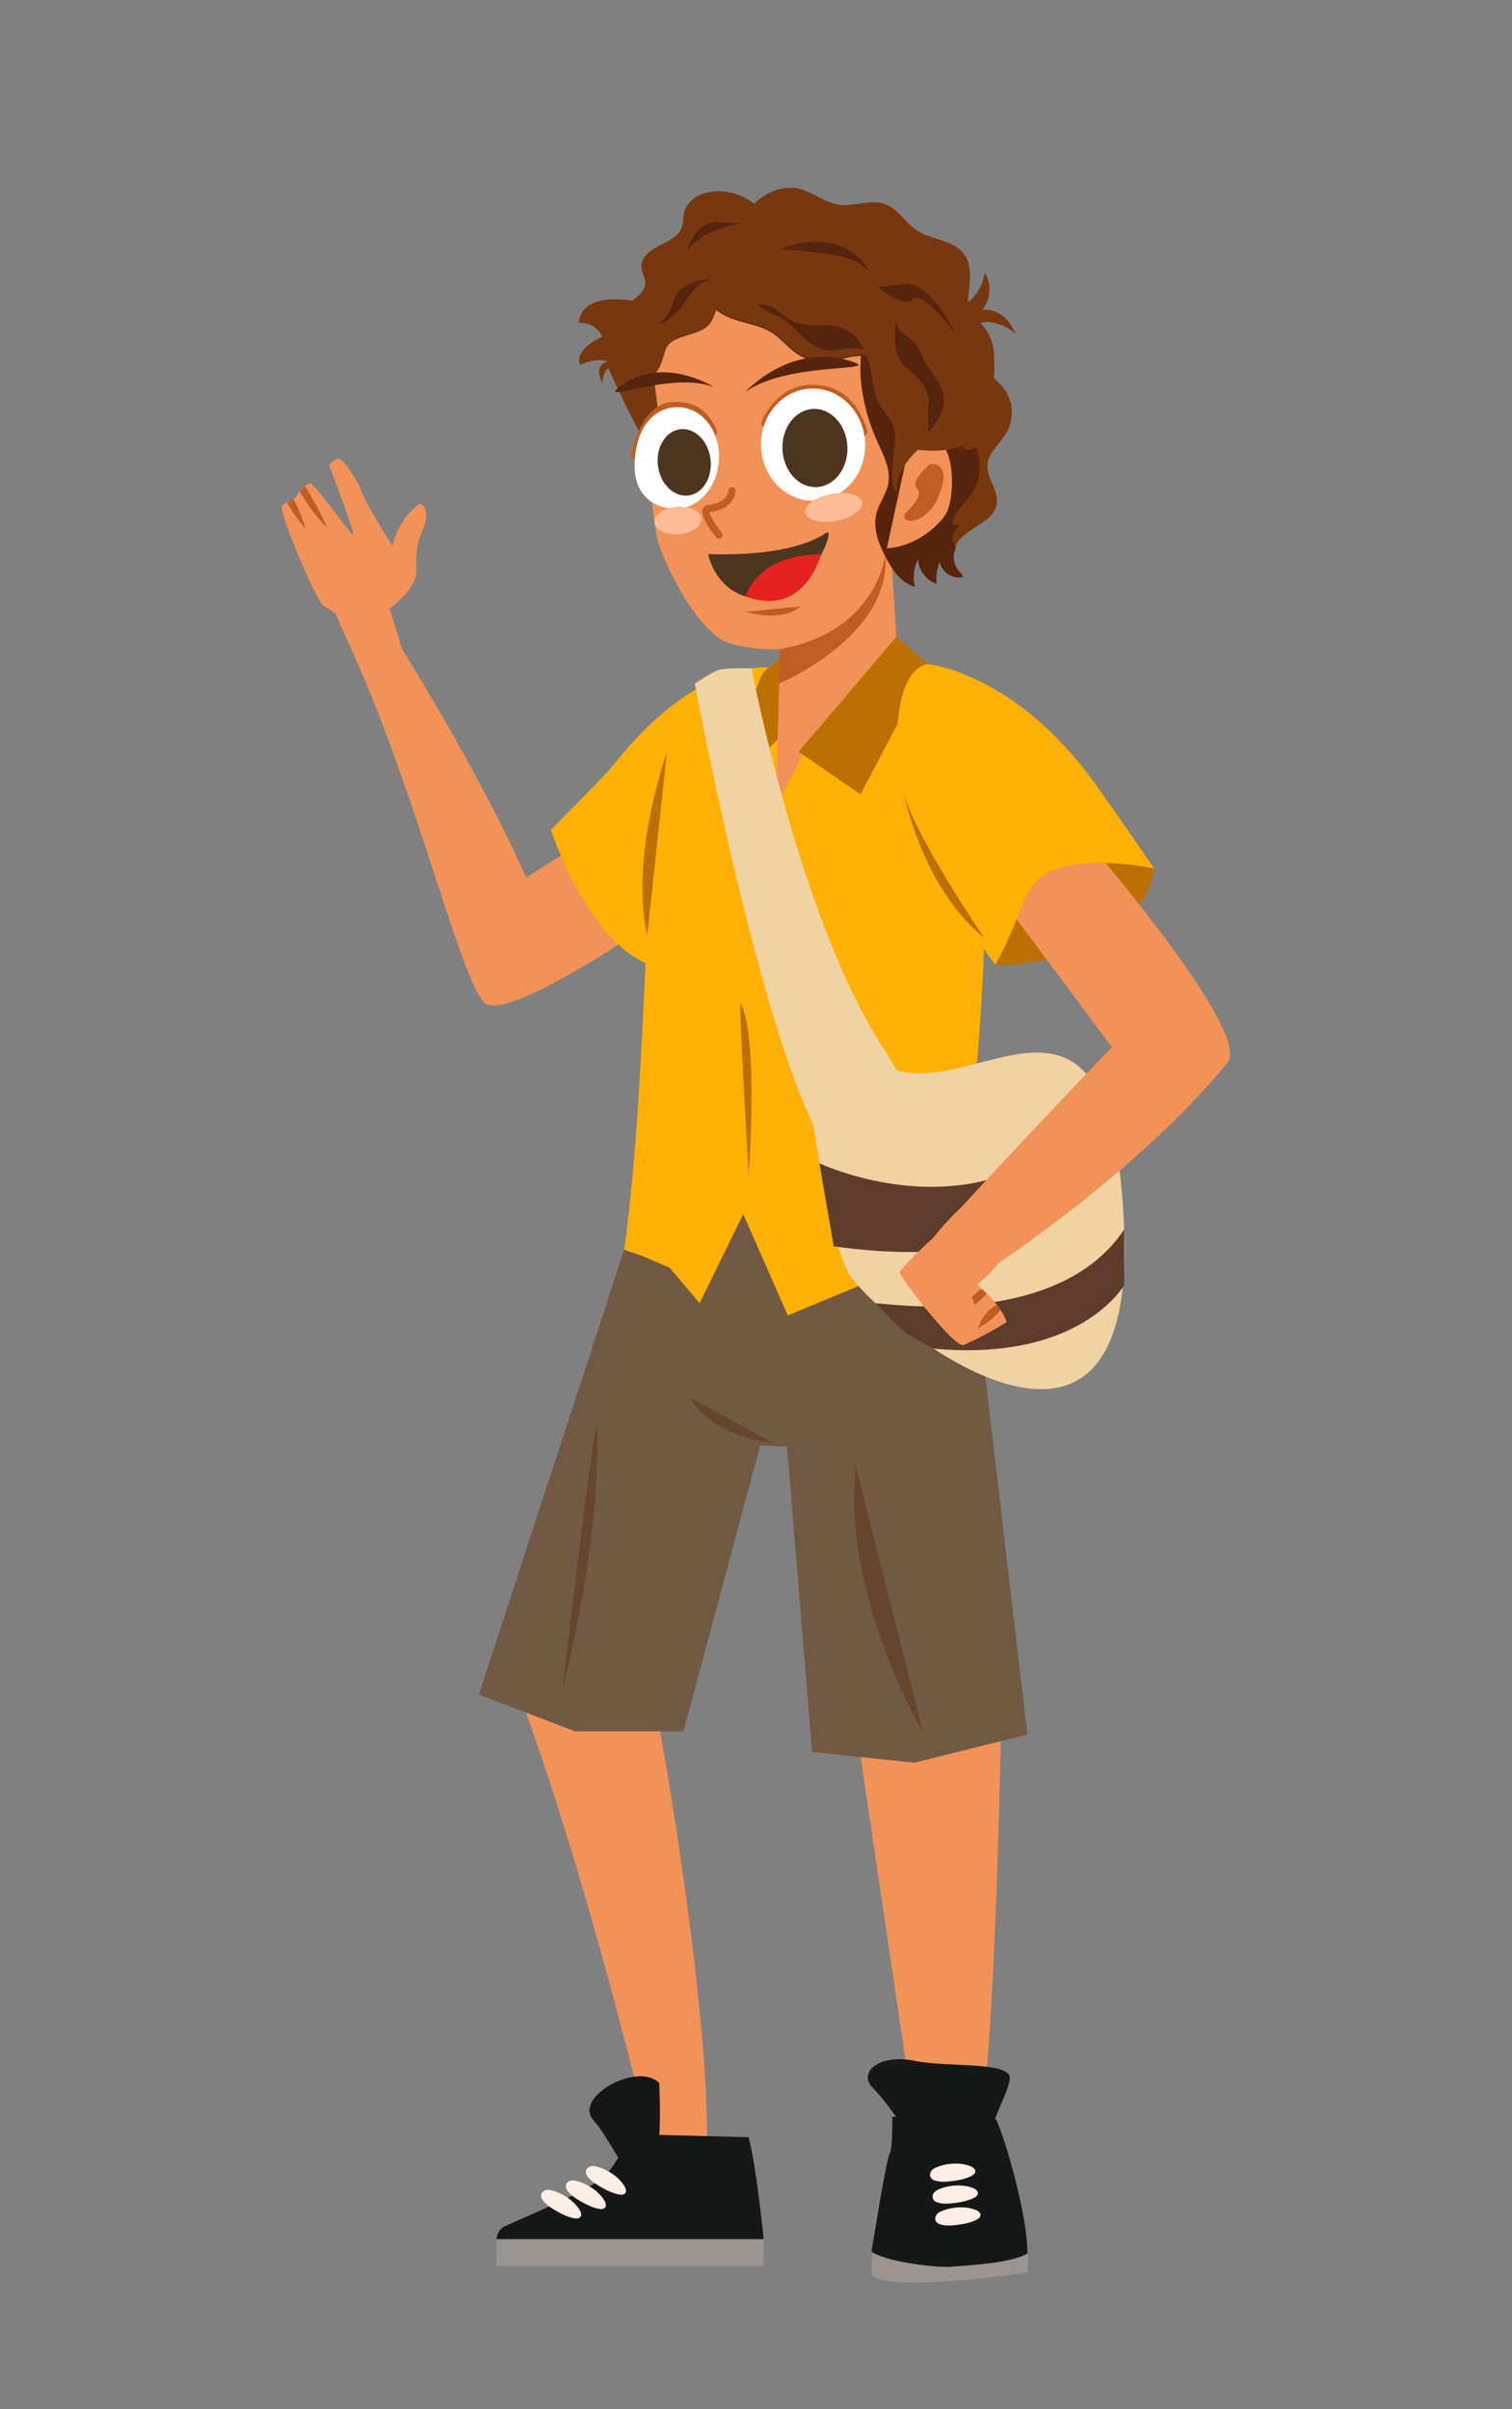 <?xml version="1.0" encoding="utf-8"?>
<!-- Generator: Adobe Illustrator 24.0.1, SVG Export Plug-In . SVG Version: 6.00 Build 0)  -->
<svg version="1.1" xmlns="http://www.w3.org/2000/svg" xmlns:xlink="http://www.w3.org/1999/xlink" x="0px" y="0px"
	 viewBox="0 0 411.07 654.66" style="enable-background:new 0 0 411.07 654.66;" xml:space="preserve">
<rect x="0" y="0" width="411.07" height="654.66" fill="#808080" stroke="none"/>
<style type="text/css">
	.st0{display:none;}
	.st1{display:inline;fill:#FFFFFF;stroke:#1D1D1B;stroke-miterlimit:10;}
	.st2{display:inline;fill:#FFFFFF;}
	.st3{fill:#F29258;}
	.st4{fill:#9B9592;}
	.st5{fill:#161818;}
	.st6{fill:#725944;}
	.st7{fill:#FFB103;}
	.st8{fill:#773810;}
	.st9{fill:#57240E;}
	.st10{fill:#C15D24;}
	.st11{fill:#F0D2A3;}
	.st12{fill:#BC7002;}
	.st13{fill:#5C3D2B;}
	.st14{fill:#68462D;}
	.st15{fill:#FFFFFF;}
	.st16{fill:#4D3520;}
	.st17{fill:#E42320;}
	.st18{fill:#FFBC97;}
	.st19{fill:#FDEEE6;}
	.st20{fill:#BC7B4E;}
	.st21{fill:#3D1112;}
	.st22{fill:#75312F;}
	.st23{fill:#FCC306;}
	.st24{fill-rule:evenodd;clip-rule:evenodd;fill:#BC7B4E;}
	.st25{fill:#7D4E25;}
	.st26{fill:#79844C;}
	.st27{fill:#3253A0;}
	.st28{fill:#87573D;}
	.st29{fill:#143984;}
	.st30{fill:#DD3D05;}
	.st31{fill:#6EB3E3;}
	.st32{opacity:0.5;}
	.st33{fill:#265CC6;}
	.st34{fill:#B72F00;}
	.st35{fill:#ECB079;}
	.st36{fill-rule:evenodd;clip-rule:evenodd;fill:#87573D;}
	.st37{fill:#56A9FC;}
	.st38{fill:#517005;}
	.st39{fill:#9DC947;}
	.st40{fill:#1D1D1B;}
	.st41{fill:#FF0000;}
	.st42{fill:#FFE000;}
	.st43{fill:#7D9928;}
	.st44{fill:#6CF1FF;}
	.st45{fill:#606060;}
	.st46{clip-path:url(#SVGID_2_);}
	.st47{fill:#7906B5;}
	.st48{fill:#AE00FF;}
	.st49{fill:#FF1066;}
	.st50{fill:#AA0045;}
	.st51{fill:#CEC2CB;}
	.st52{fill:#6D5E66;}
	.st53{fill:#BFBEBB;}
	.st54{fill:#F39200;}
	.st55{fill:#DBDBDB;}
	.st56{fill:#00659D;}
	.st57{fill:#00ABBC;}
	.st58{fill:#FC8890;}
	.st59{clip-path:url(#SVGID_4_);}
	.st60{fill:#FF9999;}
	.st61{fill:#D3A148;}
	.st62{fill:#E2C58A;}
	.st63{clip-path:url(#SVGID_6_);fill:#00ABBC;}
	.st64{fill:#B35D7F;}
	.st65{fill:#722142;}
	.st66{fill:#EEBC99;}
	.st67{fill:#D68F5F;}
	.st68{fill:#FF9B57;}
</style>
<g id="Capa_2" class="st0">
</g>
<g id="Capa_1">
	<g>
		<g>
			<path class="st3" d="M176.62,457.44c1.61,1.69,17.03,91.95,15.48,126.93l-14.58,0.73c0,0-18.77-80.25-38.98-131.54
				C138.53,453.56,161.07,441.12,176.62,457.44z"/>
		</g>
		<g>
			<path class="st3" d="M272.34,458.93c0,0-1.77,119.42-7.6,121.75s-15.93-3.11-15.93-3.11l-16.63-112.36L272.34,458.93z"/>
		</g>
		<g>
			<rect x="134.96" y="608.43" class="st4" width="72.65" height="7.29"/>
		</g>
		<g>
			<path class="st4" d="M241.99,584.89c0.49-0.73,0.61-5.77,0.61-9.73l28.24,0.72c3.06,6.96,5.38,20.55,7.94,29.65
				c1.04,3.69,0.59,12,0.59,12s-13.12,1.7-17.16,2.04c-4.04,0.33-25.25,2.08-25.25-2.04c0-0.78,0.31-8.89,0.78-11.98
				C238.89,597.97,241.03,586.32,241.99,584.89z"/>
		</g>
		<path class="st5" d="M203.54,580.74l-24.28-0.63c0.37-6.92-0.04-14.09-0.04-14.09c-5.83-5.93-23.42,3.79-17.91,10.07
			c2.53,2.88,4.69,6.86,6.77,10.22c-1.29,2.13-2.82,4.24-4.47,5.62c-4.58,3.83-21.67,10.77-26.32,12.99
			c-1.59,0.76-2.15,2.25-2.32,3.52h72.65C207.28,605.07,205.62,589.03,203.54,580.74z"/>
		<path class="st5" d="M270.83,575.88l-0.35-0.01c1.46-3.94,3.63-8.1,4.06-10.85c0.78-5.05-16.65-3.11-25.98-5.06
			c-9.33-1.94-15.54,3.11-11.27,7.38c2.09,2.09,4.46,5.2,6.33,7.84l-1.02-0.03c0,3.95-0.12,9-0.61,9.73
			c-0.96,1.44-3.88,19.36-5.05,26.94c3.86,2.83,17.86,4.41,21.44,4.12c3.2-0.26,16.98-0.92,20.98-3.65
			C279.36,602.68,273.89,582.83,270.83,575.88z"/>
		<g>
			<path class="st3" d="M205.01,231.25c0,0-66.21,49.28-73.47,41.04c-7.26-8.24-18.95-60.62-39.24-102.97l11.75-1.37
				c0,0,25.21,39.14,38.99,70.54l56.94-36.14C199.99,202.36,212.06,221.35,205.01,231.25z"/>
		</g>
		<g>
			<path class="st6" d="M267.73,372.7l11.58,98.64l-30.77,7.62l-27.75-2.91l-7.14-86.8l3.44-55.17
				C217.09,334.09,263.4,291.79,267.73,372.7z"/>
		</g>
		<g>
			<path class="st6" d="M211.66,374.21l-25.85,96.24h-29.47l-26.14-10l45.32-138.68C175.52,321.77,232.68,295.96,211.66,374.21z"/>
		</g>
		<g>
			<path class="st7" d="M208.91,181.37c0,0-19.45-2.35-42.15,26.53c-2.08,2.65-17,17.57-17,17.57s9.94,30.47,26.97,36.7
				c0,0,35.19-35.55,35.33-58.98C212.19,179.75,208.91,181.37,208.91,181.37z"/>
		</g>
		<g>
			<path class="st6" d="M259.78,329.98l-84.26-8.21c0,0-4.64,31,1.5,54.8c5.37,20.83,64.45,24.47,90.7-3.87L259.78,329.98z"/>
		</g>
		<g>
			<path class="st3" d="M243.69,179.75c-0.73,0.73-32.86,39.62-32.86,39.62s0.7-29.75,1.05-37.39c0.1-2.36,0.18-4.06,0.18-4.43
				c0-3.05-2.61-16.28-2.61-16.28l32.46-14.84c0,0,0.51,6.69,1.01,14.08C243.52,169.42,244.09,179.35,243.69,179.75z"/>
		</g>
		<g>
			<path class="st3" d="M246.35,147.56c0,0-0.81,2.34-4.44,5.55h-0.01c-0.74,0.66-1.61,1.36-2.6,2.07
				c-3.81,2.73-8.46,27.27-40.15,19.87c-8.55-2-16.76-18.59-19.43-25.43c-4.47-11.46-2.94-48.57-2.94-48.57
				c13.55-41.01,61.88-19.77,67.37-15.75C249.65,89.34,246.35,147.56,246.35,147.56z"/>
		</g>
		<g>
			<path class="st8" d="M238.24,118.96c1.79,4.05,4.17,8.3,3.23,12.63c-0.61,2.81-2.55,5.18-3.22,7.97
				c-0.9,3.77,0.66,7.68,2.44,11.12c1.79,3.47,4.18,7.08,7.93,8.16c-0.56-2.52-0.23-5.23,0.91-7.55c0.08,3,2.2,5.83,5.04,6.75
				c-0.27-2.02,0.01-4.11,0.82-6c0.42,2.87,3.7,4.94,6.46,4.09c-2.37-1.62-3.34-5-2.19-7.63c0.05-0.12,0.1-0.23,0.17-0.34
				c2.43-4.79,10.34-5.89,11.15-11.25c0.56-3.68-2.82-7.03-2.5-10.74c0.29-3.39,3.46-5.7,5.18-8.63c0.76-1.3,1.2-2.77,1.32-4.26
				c0.11-1.02,0.06-2.07-0.12-3.09c-0.02-0.12-0.04-0.24-0.07-0.36c-0.45-2.14-1.52-4.14-3.13-5.63c-0.51-0.47-1.08-0.91-1.46-1.48
				c-0.09-0.14-0.18-0.29-0.25-0.46c-0.4-0.99-0.09-2.11,0.1-3.17c0.08-0.45,0.13-0.89,0.16-1.35c0.23-3.31-0.88-6.7-3.05-9.23
				c-0.21-0.24-0.43-0.48-0.66-0.7c-2.12-2.1-4.98-3.43-7.95-3.71c-0.46-0.04-0.93-0.06-1.4-0.05l-2.5-3.41
				c-1.81,1.25-4.24,0.67-6.44,0.68c-3.78,0.01-7.28,1.98-9.77,4.86c-1.01,1.14-1.85,2.43-2.49,3.79c-0.64,1.37-1.11,2.8-1.43,4.27
				c-0.05,0.23-0.09,0.46-0.14,0.7c-0.1,0.5-0.17,1-0.23,1.49c-0.37,3-0.21,6.09,0.22,9.09
				C235.05,110.14,236.35,114.68,238.24,118.96z"/>
		</g>
		<g>
			<path class="st8" d="M181.58,131.9l-3.95-30.03c1.66-1.45,2.01-2.77,2.67-4.81c0.31-0.95,0.5-1.93,1-2.8
				c2.46-4.25,10.43-3,12.4-7.49c0.45-1.03,0.84-1.95,1.23-2.87c0.38,0.35,0.79,0.67,1.21,0.94c4.2,2.7,9.73,2.61,13.93,5.32
				c2.42,1.57,4.2,3.95,6.58,5.57c2.51,1.73,5.65,2.53,8.69,2.21c2.91-0.3,5.7-1.58,8.63-1.53c0.06,0,0.12,0,0.18,0.01
				c-0.37,3-0.21,6.09,0.22,9.09c0.67,4.63,1.98,9.17,3.87,13.45c1.79,4.05,4.17,8.3,3.23,12.63c-0.61,2.81-2.55,5.18-3.22,7.97
				c-0.9,3.77,0.66,7.68,2.44,11.12c1.79,3.47,4.18,7.08,7.93,8.16c-0.56-2.52-0.23-5.23,0.91-7.55c0.08,3,2.2,5.83,5.04,6.75
				c-0.27-2.02,0.01-4.11,0.82-6c0.42,2.87,3.7,4.94,6.46,4.09c-2.37-1.62-3.34-5-2.19-7.63c0.05-0.12,0.1-0.23,0.17-0.34
				c-1.37-1.79-1.54-3.9,1.23-6.14c-0.72,0.07-1.43,0.15-2.14,0.22c-0.12-3.29,2.99-5.63,4.91-8.3c2.72-3.79,3.16-9.09,1.08-13.26
				c-0.2,1.32-2.28,1.52-3.13,0.49c-0.85-1.02-0.71-2.54-0.29-3.81c0.43-1.26,1.1-2.47,1.19-3.8c-1.77,0.92-4.02-0.6-4.61-2.5
				c-0.59-1.9-0.03-3.95,0.53-5.87c-0.92,1.71-3.62,1.74-5.05,0.42c-1.43-1.32-1.79-3.46-1.64-5.4c0.15-1.94,0.72-3.84,0.81-5.78
				c0.24-4.72-2.59-9.44-6.85-11.46c1.19,1.87,1.14,4.44-0.12,6.25c-1.88-2.06-4.5-2.71-7.33-3.05c-4.03-0.5-8.45-0.35-11.63-2.73
				c-2.64-1.98-3.87-5.33-6.2-7.67c-3.27-3.28-8.74-4.11-12.84-1.93c-1.99,1.06-3.65,2.73-5.77,3.49c-2.12,0.76-5.07,0.09-5.61-2.1
				c0.33,4.27-5.12,7.74-8.84,5.63c-0.81,4.66-6.58,7.7-10.88,5.72c0.65,5,0.79,11.15-3.47,13.85c-0.02,3.2-1.39,6.3-3.57,8.64
				C174.6,119.07,181.58,131.9,181.58,131.9z"/>
		</g>
		<g>
			<path class="st9" d="M181.3,132.42l-3.97-30.19c1.67-1.46,2.02-2.78,2.69-4.84c0.31-0.95,0.5-1.94,1-2.81
				c2.47-4.28,10.48-3.02,12.46-7.53c0.46-1.04,0.85-1.96,1.24-2.89c0.38,0.35,0.79,0.67,1.21,0.94c4.22,2.72,9.78,2.63,14,5.35
				c2.43,1.58,4.23,3.97,6.62,5.6c2.52,1.74,5.68,2.54,8.74,2.22c2.93-0.3,5.73-1.59,8.67-1.54c0.06,0,0.12,0,0.18,0.01
				c-0.37,3.01-0.21,6.12,0.22,9.13c0.68,4.65,1.99,9.22,3.89,13.52c1.8,4.07,4.19,8.34,3.25,12.69c-0.61,2.83-2.56,5.2-3.23,8.01
				c-0.91,3.79,0.66,7.71,2.45,11.18c1.8,3.49,4.2,7.11,7.97,8.2c-0.56-2.53-0.23-5.26,0.92-7.59c0.08,3.01,2.21,5.86,5.06,6.79
				c-0.27-2.03,0.01-4.14,0.82-6.03c0.42,2.89,3.72,4.96,6.5,4.11c-2.38-1.63-3.36-5.03-2.2-7.67c0.05-0.12,0.1-0.24,0.17-0.35
				c-1.38-1.8-1.55-3.92,1.24-6.18c-0.72,0.07-1.44,0.15-2.15,0.22c-0.12-3.31,3-5.66,4.94-8.34c2.73-3.81,3.17-9.14,1.09-13.33
				c-0.2,1.33-2.29,1.52-3.15,0.49c-0.85-1.02-0.71-2.55-0.29-3.83c0.43-1.27,1.1-2.48,1.19-3.82c-1.78,0.93-4.04-0.6-4.63-2.52
				c-0.59-1.91-0.03-3.98,0.53-5.9c-0.93,1.72-3.64,1.75-5.07,0.42c-1.44-1.33-1.8-3.48-1.65-5.43c0.15-1.95,0.72-3.86,0.82-5.81
				c0.24-4.74-2.6-9.49-6.88-11.52c1.19,1.88,1.14,4.46-0.13,6.29c-1.88-2.07-4.53-2.72-7.37-3.06c-4.05-0.5-8.49-0.35-11.69-2.74
				c-2.66-1.99-3.89-5.36-6.24-7.71c-3.29-3.3-8.79-4.13-12.9-1.94c-2,1.07-3.67,2.75-5.8,3.51c-2.14,0.77-5.1,0.09-5.64-2.11
				c0.33,4.29-5.15,7.78-8.89,5.66c-0.81,4.68-6.62,7.74-10.93,5.75c0.65,5.03,0.79,11.21-3.49,13.93c-0.02,3.22,1.84,4.94-0.35,7.3
				C177.52,118.13,181.3,132.42,181.3,132.42z"/>
		</g>
		<g>
			<path class="st3" d="M241.11,149.01c7.34-0.58,12.69-4.93,15.55-8.58c0.25-0.37,0.46-0.73,0.65-1.06c2.1-3.8,2.7-16.99-2.7-20.05
				c-3.06-1.74-5.45-0.03-6.95,1.78c0,0,0,0.01,0,0.01c-0.56,0.87-0.86,1.56-0.86,1.56L241.11,149.01z"/>
		</g>
		<g>
			<g>
				<path class="st8" d="M164.94,98.62c0.55,1.87,2.41,5.87,4.69,10.46c4.97,10,11.94,22.83,11.94,22.83l-3.95-30.03
					c1.66-1.45,2.01-2.77,2.67-4.81c0.31-0.95,0.5-1.93,1-2.8c2.46-4.25,10.43-3,12.4-7.49c0.45-1.03,0.84-1.95,1.23-2.87
					c0.38,0.35,0.79,0.67,1.21,0.94c4.2,2.7,9.73,2.61,13.93,5.32c2.42,1.57,4.2,3.95,6.58,5.57c2.51,1.73,5.65,2.53,8.69,2.21
					c2.91-0.3,5.7-1.58,8.63-1.53c0.06,0,0.12,0,0.18,0.01c0.49,0.02,0.98,0.07,1.47,0.16c0.87,2.31,1.31,4.77,1.7,7.23
					c0.29,1.78,0.55,3.59,1.33,5.23c1.12,2.38,3.23,4.2,4.22,6.63c1.74,4.26-2.25,14.84,0.96,18.13c-0.82-5.72,5.71-11.72,5.83-11.6
					c4.8,0.62,8.83,0.09,12.15-1.05c6.59-2.25,10.43-6.85,12.15-9.45c0.39,0.48,0.75,1,1.05,1.55c0.11-1.02,0.06-2.07-0.12-3.09
					c0.12-0.23,0.18-0.35,0.18-0.35c-0.09,0-0.18,0-0.26-0.01c-0.45-2.14-1.52-4.14-3.13-5.63c-0.51-0.47-1.08-0.91-1.46-1.48
					c0.01-0.51,0.04-1.02,0.07-1.53c0.06-1.14,0.11-2.32-0.06-3.45c0.23-3.31-0.88-6.7-3.05-9.23c-0.21-0.24-0.43-0.48-0.66-0.7
					c0.53-0.18,1.11-0.29,1.8-0.28c2.85,0.04,5.85,1.39,7.92,3.3c-0.84-1.85-1.96-3.62-3.55-4.89c-1.59-1.27-3.68-2-5.69-1.65
					c2.39-2.78,2.69-7.15,0.7-10.22c-0.34,3.17-2.04,6.16-4.56,8.11c0.39-4.89,1.68-10.07-1.44-13.63
					c-2.98-3.41-8.45-3.34-12.28-5.82c-3.29-2.12-5.27-6.06-9-7.32c-3.88-1.3-8.13,0.79-12.19,0.25c-4.01-0.54-7.26-3.55-11.2-4.39
					c-4.34-0.93-8.82,1.01-12,4.11c-2.91-2.31-6.7-3.57-10.46-3.38c-3.63,0.17-7.54,2.05-8.49,5.45c-0.4,1.46-0.23,3.05-0.78,4.47
					c-0.95,2.45-3.71,3.66-6.1,4.87c-2.4,1.21-4.94,3.16-4.81,5.77c0.07,1.52,1.09,2.91,1.04,4.44c-0.08,2.84-3.47,4.29-5.36,6.46
					c-1.79,2.08-2.2,5.01-1.73,7.69c-1.74,1.49-3.31,3.41-3.54,5.54C164.69,97.29,164.74,97.95,164.94,98.62z M205.98,82.68
					c0.65-0.04,1.3-0.03,1.95,0.1c3.01,0.59,5.07,3.38,7.88,4.63c4.07,1.81,9,0.11,13.16,1.7c2.41,0.91,4.29,2.86,5.56,5.13
					c0.15,0.27,0.3,0.54,0.43,0.81c-0.19-0.04-0.38-0.09-0.57-0.12c-1.4-0.29-2.86-0.36-4.34-0.18c-1.5,0.18-2.99,0.59-4.5,0.52
					c-2.83-0.13-5.32-1.9-7.4-3.84c-2.08-1.93-3.99-4.14-6.5-5.46c-1.65-0.86-3.53-1.35-4.94-2.56
					C206.43,83.18,206.19,82.94,205.98,82.68z"/>
			</g>
		</g>
		<g>
			<path class="st3" d="M76.76,137.38c-1.36,1.12,9.01,25.43,11.17,27.23l3.31,2.08l7.81,17.74c0,0-0.66-5.85,2.04-6.92
				c1.46-0.57,3.05-1.42,4.48-2.63c0.8-0.67,4.3,7.39,4.95,6.46c0.34-0.48-4.62-15.96-4.62-15.96s7.48-5.26,7.31-10.32
				c-0.1-2.98-0.19-6.01,0.83-8.82c0.53-1.47,1.26-2.87,1.62-4.39c0.36-1.52,0.31-3.24-0.63-4.5c-0.11-0.15-0.23-0.29-0.4-0.36
				c-0.35-0.15-0.74,0.05-1.06,0.29c-0.04,0.02-0.07,0.05-0.1,0.07c-3.41,2.75-5.84,6.71-6.76,10.99c0,0-7.99-12.31-8.98-16.32
				c0,0-4.3-7.86-5.94-7.36c-0.61,0.19-1.08,0.49-1.42,0.8c-0.6,0.52-0.85,1.06-0.85,1.06s6.79,17.79,6.49,18.63
				c-0.31,0.85-10.01-13.39-11.56-13.71c-0.44-0.09-0.98,0.17-1.51,0.62c-0.49,0.4-0.98,0.95-1.41,1.48
				c-0.72,0.88-1.24,1.71-1.24,1.71s-0.2,0.09-0.53,0.25c-0.44,0.23-1.09,0.58-1.76,0.99C77.56,136.78,77.13,137.07,76.76,137.38z"
				/>
		</g>
		<g>
			<g>
				<g>
					<path class="st10" d="M81.53,133.56c0.24,0.44,0.48,0.88,0.74,1.31c1.53,2.57,3.21,4.71,4.5,6.19c1.22,1.38,2.09,2.2,2.19,2.3
						c-0.06-0.13-0.54-1.22-1.35-2.86c-0.87-1.76-2.1-4.13-3.6-6.65c-0.36-0.61-0.73-1.2-1.08-1.76
						C82.44,132.48,81.95,133.02,81.53,133.56z"/>
				</g>
			</g>
			<g>
				<g>
					<path class="st10" d="M77.99,136.51c2.35,4.13,4.94,7.04,5.11,7.22c-0.06-0.24-1.12-3.99-3.35-8.21
						C79.31,135.75,78.66,136.1,77.99,136.51z"/>
				</g>
			</g>
		</g>
		<g>
			<path class="st7" d="M174.93,341.4c0,0.02,7.13,3.09,7.13,3.09l8.14,9.62l11.86-24.19l12.12,27.51l31.35-13l12.68,3.6l0.11,0
				c0,0,24.62-145.95-5.8-167.53c-2.42-1.72-5.16-2.65-8.24-2.65l-0.61-4.8l-22.36,26.26l-10.48,20.05l1.22-40.35
				c0,0-4.68,2.71-5.58,5.8c0,0-0.06,0.01-0.19,0.03c-1.34,0.22-9.64,1.8-16.86,8.09c-0.25,0.22-0.51,0.44-0.75,0.68
				c-2.17,2.01-4.22,4.46-5.91,7.46c-8.5,15.02-5.7,84.73-13.05,138.49C169.71,339.65,174.93,341.36,174.93,341.4z"/>
		</g>
		<g>
			<path class="st11" d="M220.01,298.22c0,0,4.81,36.34,10.52,47.38c5.7,11.04,78.42,72.19,75.11-11.55
				c-3.3-83.73-44.02-28.77-67.38-45.99L220.01,298.22z"/>
		</g>
		<g>
			<g>
				<g>
					<g>
						<g>
							<path class="st12" d="M212.06,179.02l-0.67,21.97l-13.71,12.89c0.06-8.38,8.46-27.86,8.81-29.05
								C207.39,181.72,212.06,179.02,212.06,179.02z"/>
						</g>
						<g>
							<polygon class="st12" points="217.09,204.28 233.95,215.85 252.52,180.5 243.67,173.06 							"/>
						</g>
					</g>
				</g>
			</g>
		</g>
		<g>
			<path class="st12" d="M270.72,250.73l-0.12,11.44c7.89,0.83,39.45-3.74,43.19-26.16C313.78,236,285.71,207.25,270.72,250.73z"/>
		</g>
		<g>
			<path class="st13" d="M222.78,316.09c0,0,47.7,22.77,77.41-17.58l3.64,15.89c0,0-12.69,33.3-77.17,24.26L222.78,316.09z"/>
		</g>
		<g>
			<path class="st13" d="M238.02,354.14c1.83-0.19,49.3,7.58,67.62-20.08v15.12c0,0-11.83,21.03-51.89,17.26
				c0,0-5.33-2.71-7.27-4.15C244.23,360.61,238.02,354.14,238.02,354.14z"/>
		</g>
		<g>
			<g>
				<path class="st3" d="M261.75,365.48c4.88-1.77,11.92-6.22,11.92-6.22c-0.33-1.08-0.91-2.2-1.66-3.32
					c-0.31-0.47-0.65-0.94-1.01-1.41c-0.81-1.03-1.74-2.06-2.74-3.04c-0.43-0.44-0.87-0.87-1.32-1.28c-1.2-1.11-2.44-2.16-3.63-3.11
					c-0.5-0.41-1-0.8-1.48-1.17c-1.3-0.99-2.46-1.82-3.34-2.43c-1.02-0.7-1.65-1.11-1.65-1.11c-3.81,2.85-6.77,9.78-6.77,9.78
					c0.69,1.68,1.73,3.26,2.93,4.71C257.73,362.56,261.75,365.48,261.75,365.48z"/>
			</g>
			<g>
				<g>
					<g>
						<path class="st10" d="M257.49,352.15c0,0,0.56-0.36,1.35-0.95c0.8-0.59,1.83-1.38,2.84-2.36c0.62-0.59,1.16-1.19,1.63-1.75
							c-0.5-0.41-1-0.8-1.48-1.17c-0.57,0.33-1.17,0.76-1.72,1.29c-1.12,1.08-1.81,2.35-2.18,3.31
							C257.57,351.49,257.49,352.15,257.49,352.15z"/>
					</g>
				</g>
				<g>
					<g>
						<path class="st10" d="M262.56,356.05c0,0,0.57-0.3,1.35-0.8c0.79-0.51,1.81-1.22,2.8-2.13c0.59-0.54,1.1-1.1,1.55-1.62
							c-0.43-0.44-0.87-0.87-1.32-1.28c-0.58,0.31-1.19,0.72-1.76,1.25c-1.07,0.99-1.76,2.17-2.14,3.07
							C262.66,355.43,262.56,356.05,262.56,356.05z"/>
					</g>
				</g>
				<g>
					<g>
						<path class="st10" d="M265.95,360.88c0,0,0.6-0.3,1.44-0.84c0.84-0.55,1.92-1.31,2.97-2.29c0.64-0.6,1.19-1.23,1.66-1.81
							c-0.31-0.47-0.65-0.94-1.01-1.41c-0.71,0.38-1.48,0.9-2.19,1.58c-1.11,1.05-1.85,2.26-2.27,3.19
							C266.1,360.24,265.95,360.88,265.95,360.88z"/>
					</g>
				</g>
			</g>
		</g>
		<g>
			<path class="st14" d="M210.46,392.28c-0.98-0.07-17.5-2.26-22.9-12.62"/>
		</g>
		<g>
			<path class="st3" d="M293.98,226.65c0,0,46.73,53.69,39.74,62.15c-7,8.46-24.49,28.39-63.12,55.09l-16.84-7.59
				c0,0,23.91-26.27,48.54-51.75l-36.06-48.39C266.23,236.16,283.1,221.25,293.98,226.65z"/>
		</g>
		<g>
			<path class="st7" d="M252.52,180.5c0,0,23.72,2.39,45.34,32.66c6.88,9.62,15.92,22.84,15.92,22.84s-17.29-3.74-27.41,0.42
				c-8.86,3.63-7.06,9.97-15.78,25.75c0,0-26.63-35.55-26.77-58.98C243.69,179.75,252.52,180.5,252.52,180.5z"/>
		</g>
		<g>
			<path class="st10" d="M234.88,118.35c-0.42,0-0.8-0.27-0.94-0.68c-3.16-9.9-8.89-11.17-13.53-11.17c-7.92,0-11.5,8.72-11.54,8.81
				c-0.2,0.5-0.77,0.75-1.28,0.55c-0.5-0.2-0.75-0.77-0.55-1.27c0.04-0.1,1.02-2.54,3.13-4.99c2.84-3.31,6.38-5.06,10.24-5.06
				c7.78,0,12.67,3.98,15.4,12.54c0.16,0.52-0.12,1.07-0.64,1.23C235.08,118.34,234.98,118.35,234.88,118.35z"/>
		</g>
		<g>
			<path class="st10" d="M172.53,124.65c-0.06,0-0.12-0.01-0.19-0.02c-0.53-0.1-0.88-0.62-0.78-1.15
				c0.11-0.58,2.81-14.12,11.49-14.27c4.38-0.08,8.85,0.82,11.87,7.79c0.22,0.5-0.01,1.08-0.51,1.29c-0.5,0.22-1.08-0.01-1.29-0.51
				c-2.69-6.21-6.43-6.67-10.04-6.61c-7.09,0.12-9.57,12.55-9.59,12.67C173.4,124.32,172.99,124.65,172.53,124.65z"/>
		</g>
		<g>
			
				<ellipse transform="matrix(0.999 -0.044 0.044 0.999 -5.137 9.921)" class="st15" cx="221.1" cy="120.76" rx="14.16" ry="15.26"/>
		</g>
		<g>
			
				<ellipse transform="matrix(0.999 -0.044 0.044 0.999 -5.176 9.945)" class="st16" cx="221.6" cy="121.66" rx="8.84" ry="10.63"/>
		</g>
		<g>
			<path class="st15" d="M172.54,126.1c-0.18,7.63,4.18,11.71,10.51,12.14c6.33,0.43,11.88-5.4,12.4-13.01
				c0.52-7.62-4.19-14.14-10.52-14.57C178.6,110.22,172.8,115.31,172.54,126.1z"/>
		</g>
		<g>
			
				<ellipse transform="matrix(0.993 -0.12 0.12 0.993 -13.697 23.14)" class="st16" cx="185.94" cy="125.69" rx="7.2" ry="9.07"/>
		</g>
		<g>
			<path class="st16" d="M192.53,150.54c0,0,21.69,1.31,31.97-5.7c3.37-2.3-4.88,16.95-13.09,17.9
				C194.87,164.65,192.53,150.54,192.53,150.54z"/>
		</g>
		<g>
			<path class="st12" d="M181.3,204.51c0,0-10.24,28.37-5.32,49.66"/>
		</g>
		<g>
			<path class="st12" d="M245.36,213.87c0,0,4.6,26.7,22.23,40.99C267.59,254.86,246.9,224.56,245.36,213.87z"/>
		</g>
		<g>
			<path class="st11" d="M188.91,185.75c0,0,21.46,115.83,40.07,131.85c0,0,45.49,21.25,10.35-34.11
				c-22.28-35.1-35.01-101.88-35.01-101.88s-6.65-0.24-8.83,0.4C193.51,182.59,188.91,185.75,188.91,185.75z"/>
		</g>
		<g>
			<path class="st9" d="M202.63,106.52c0,0,12.09-13.41,28.33-8.49C241.59,101.25,214.29,98.03,202.63,106.52z"/>
		</g>
		<g>
			<path class="st9" d="M194.08,105.18c0,0-13.69-8.79-25.19-0.37C161.36,110.32,182.21,100.62,194.08,105.18z"/>
		</g>
		<g>
			<path class="st17" d="M202.71,162.08c0,0,3-11.49,20.49-11.45C223.2,150.63,218.86,168.04,202.71,162.08z"/>
		</g>
		<g>
			<path class="st3" d="M244.62,345.92c0.19,1.17,14.12,19.56,17.12,19.56c3.01,0,4.99-8.77,3.44-9.66
				c-0.13-0.08-0.52-2.86-0.68-2.92c-1.74-0.72,0.4-2.53-0.14-2.53c-0.58,0,7.29-5.66,7.46-8.47c0.13-2.14-4-11.57-8.95-14.26
				c-1.53-0.83-9.13,8.65-9.13,8.65S244.43,344.76,244.62,345.92z"/>
		</g>
		<g>
			<path class="st10" d="M195.49,146.36c-0.28,0-0.57-0.12-0.76-0.36c-1.7-2.08-4.43-5.84-3.68-7.7c0.14-0.35,0.52-0.95,1.49-1.07
				c5.35-0.65,5.5-3.72,5.5-3.85c0.02-0.53,0.45-0.96,0.98-0.96c0,0,0.01,0,0.01,0c0.54,0.01,0.97,0.44,0.97,0.97
				c0,0.2-0.08,4.88-7.13,5.78c0.07,0.87,1.6,3.4,3.38,5.59c0.34,0.42,0.28,1.04-0.14,1.38
				C195.93,146.29,195.71,146.36,195.49,146.36z"/>
		</g>
		<g>
			<path class="st10" d="M252.73,126.15c0,0-5.11,4.41-3.59,6.28s0.49,3.32-2.63,6.65c-3.12,3.32,5.4,4.51,8.93-4.81
				C258.96,124.95,252.73,126.15,252.73,126.15z"/>
		</g>
		<g>
			<path class="st10" d="M240.69,150.68c0,0-2.15,21.06-28.76,25.72l-0.21,9.36C211.72,185.75,242.48,173.06,240.69,150.68z"/>
		</g>
		<g>
			<path class="st8" d="M174.28,82.17c0,0-15.95-4.06-16.93,5.56c0,0,4.52-0.47,6.37,3.76c0,0-7.65,3.2-6.04,7.63
				c0,0,4.95-2.24,7.49-0.81c0,0-4.09,0.48-1.35,5.97c0,0-0.1-6.73,4.99-3.56L174.28,82.17z"/>
		</g>
		<g>
			<path class="st10" d="M202.71,166.23c0,0,9.47,3.11,15.07-1.45"/>
		</g>
		<g>
			<path class="st12" d="M201.36,272.65c-0.63-1.15,2.18,46.71,2.18,46.71S206.34,281.79,201.36,272.65z"/>
		</g>
		<g>
			
				<ellipse transform="matrix(0.997 -0.081 0.081 0.997 -10.849 15.389)" class="st18" cx="184.24" cy="141.39" rx="6.38" ry="3.72"/>
		</g>
		<g>
			
				<ellipse transform="matrix(0.984 -0.178 0.178 0.984 -20.912 42.484)" class="st18" cx="226.64" cy="137.95" rx="7.79" ry="3.72"/>
		</g>
		<g>
			<path class="st9" d="M211.93,67.8c0,0,19.59,0.52,23.03,4.83C238.4,76.93,231.56,59.91,211.93,67.8z"/>
		</g>
		<g>
			<path class="st9" d="M243.64,86.18c0,0-1.83,10.38,2.72,13.71c4.54,3.32,6.49,7.48,6.14,9.34s0,8.06,0,8.06s6.29-6.34,3.39-11.87
				s-4.18-5.96-5.85-10.16S243.23,91.16,243.64,86.18z"/>
		</g>
		<g>
			<path class="st9" d="M178.6,88.15c0,0,2.58-0.02,5.64-3.53c3.06-3.51,4.43-7.37,8.3-8.38c3.86-1.01-7.72-0.47-9.26,5.08
				C181.74,86.88,178.6,88.15,178.6,88.15z"/>
		</g>
		<g>
			<path class="st9" d="M186.9,67.8c0,0,2.15-7.89,8.55-7.48s6.4,0.42,6.4,0.42S192.72,61.36,186.9,67.8z"/>
		</g>
		<g>
			<path class="st9" d="M238.61,77.97c0,0,6.76,6.04,9.61,3.33c2.85-2.71,11.78,9.75,11.78,9.75s-6.95-14.74-14.17-13.91
				C238.61,77.97,238.61,77.97,238.61,77.97z"/>
		</g>
		<path class="st14" d="M232.65,398.34l18.39,72.7C251.04,471.05,228.75,433.26,232.65,398.34z"/>
		<path class="st14" d="M162.35,388.06c-0.25-7.89-9.43,70.87-9.43,70.87S163.37,420.26,162.35,388.06z"/>
		<g>
			<g>
				<path class="st19" d="M169.72,593.97c0.05,0.08,0.1,0.17,0.15,0.25c0.36,0.64,0.58,1.62-0.26,2.01
					c-0.43,0.2-0.93,0.14-1.39,0.05c-1.6-0.31-3.07-1-4.48-1.79c-1.51-0.86-3.13-1.79-4.12-3.27c-1.02-1.53,0.38-2.97,2.11-2.61
					C164.72,589.22,168.1,591.3,169.72,593.97z"/>
			</g>
			<g>
				<path class="st19" d="M164.26,597.87c0.05,0.08,0.1,0.17,0.15,0.25c0.35,0.64,0.58,1.62-0.26,2.01
					c-0.43,0.2-0.93,0.14-1.39,0.05c-1.6-0.31-3.07-1-4.48-1.79c-1.51-0.86-3.13-1.79-4.12-3.27c-1.02-1.53,0.38-2.97,2.11-2.61
					C159.26,593.12,162.65,595.21,164.26,597.87z"/>
			</g>
			<g>
				<path class="st19" d="M157.54,600.45c0.05,0.08,0.1,0.17,0.15,0.25c0.36,0.64,0.59,1.62-0.26,2c-0.43,0.2-0.93,0.14-1.39,0.05
					c-1.6-0.31-3.07-1-4.48-1.79c-1.51-0.86-3.13-1.79-4.12-3.27c-1.02-1.53,0.38-2.97,2.11-2.61
					C152.54,595.7,155.92,597.78,157.54,600.45z"/>
			</g>
		</g>
		<g>
			<g>
				<path class="st19" d="M263.76,588.59c0.09,0.04,0.18,0.07,0.27,0.11c0.67,0.3,1.44,0.94,1,1.76c-0.23,0.42-0.66,0.67-1.08,0.88
					c-1.46,0.71-3.05,1.05-4.66,1.26c-1.73,0.23-3.57,0.46-5.25-0.13c-1.74-0.61-1.49-2.6,0.11-3.35
					C256.9,587.81,260.86,587.43,263.76,588.59z"/>
			</g>
			<g>
				<path class="st19" d="M264.47,594.53c0.09,0.04,0.18,0.07,0.27,0.11c0.67,0.3,1.44,0.94,1,1.76c-0.23,0.42-0.66,0.67-1.08,0.88
					c-1.46,0.72-3.05,1.05-4.66,1.27c-1.73,0.23-3.57,0.46-5.26-0.13c-1.74-0.61-1.49-2.6,0.11-3.35
					C257.62,593.75,261.57,593.38,264.47,594.53z"/>
			</g>
			<g>
				<path class="st19" d="M265.19,600.47c0.09,0.04,0.18,0.07,0.27,0.11c0.67,0.3,1.44,0.94,1,1.76c-0.23,0.42-0.66,0.67-1.08,0.88
					c-1.46,0.71-3.05,1.05-4.66,1.27c-1.73,0.23-3.57,0.46-5.25-0.13c-1.74-0.61-1.49-2.6,0.11-3.35
					C258.33,599.7,262.29,599.32,265.19,600.47z"/>
			</g>
		</g>
	</g>
</g>
</svg>
